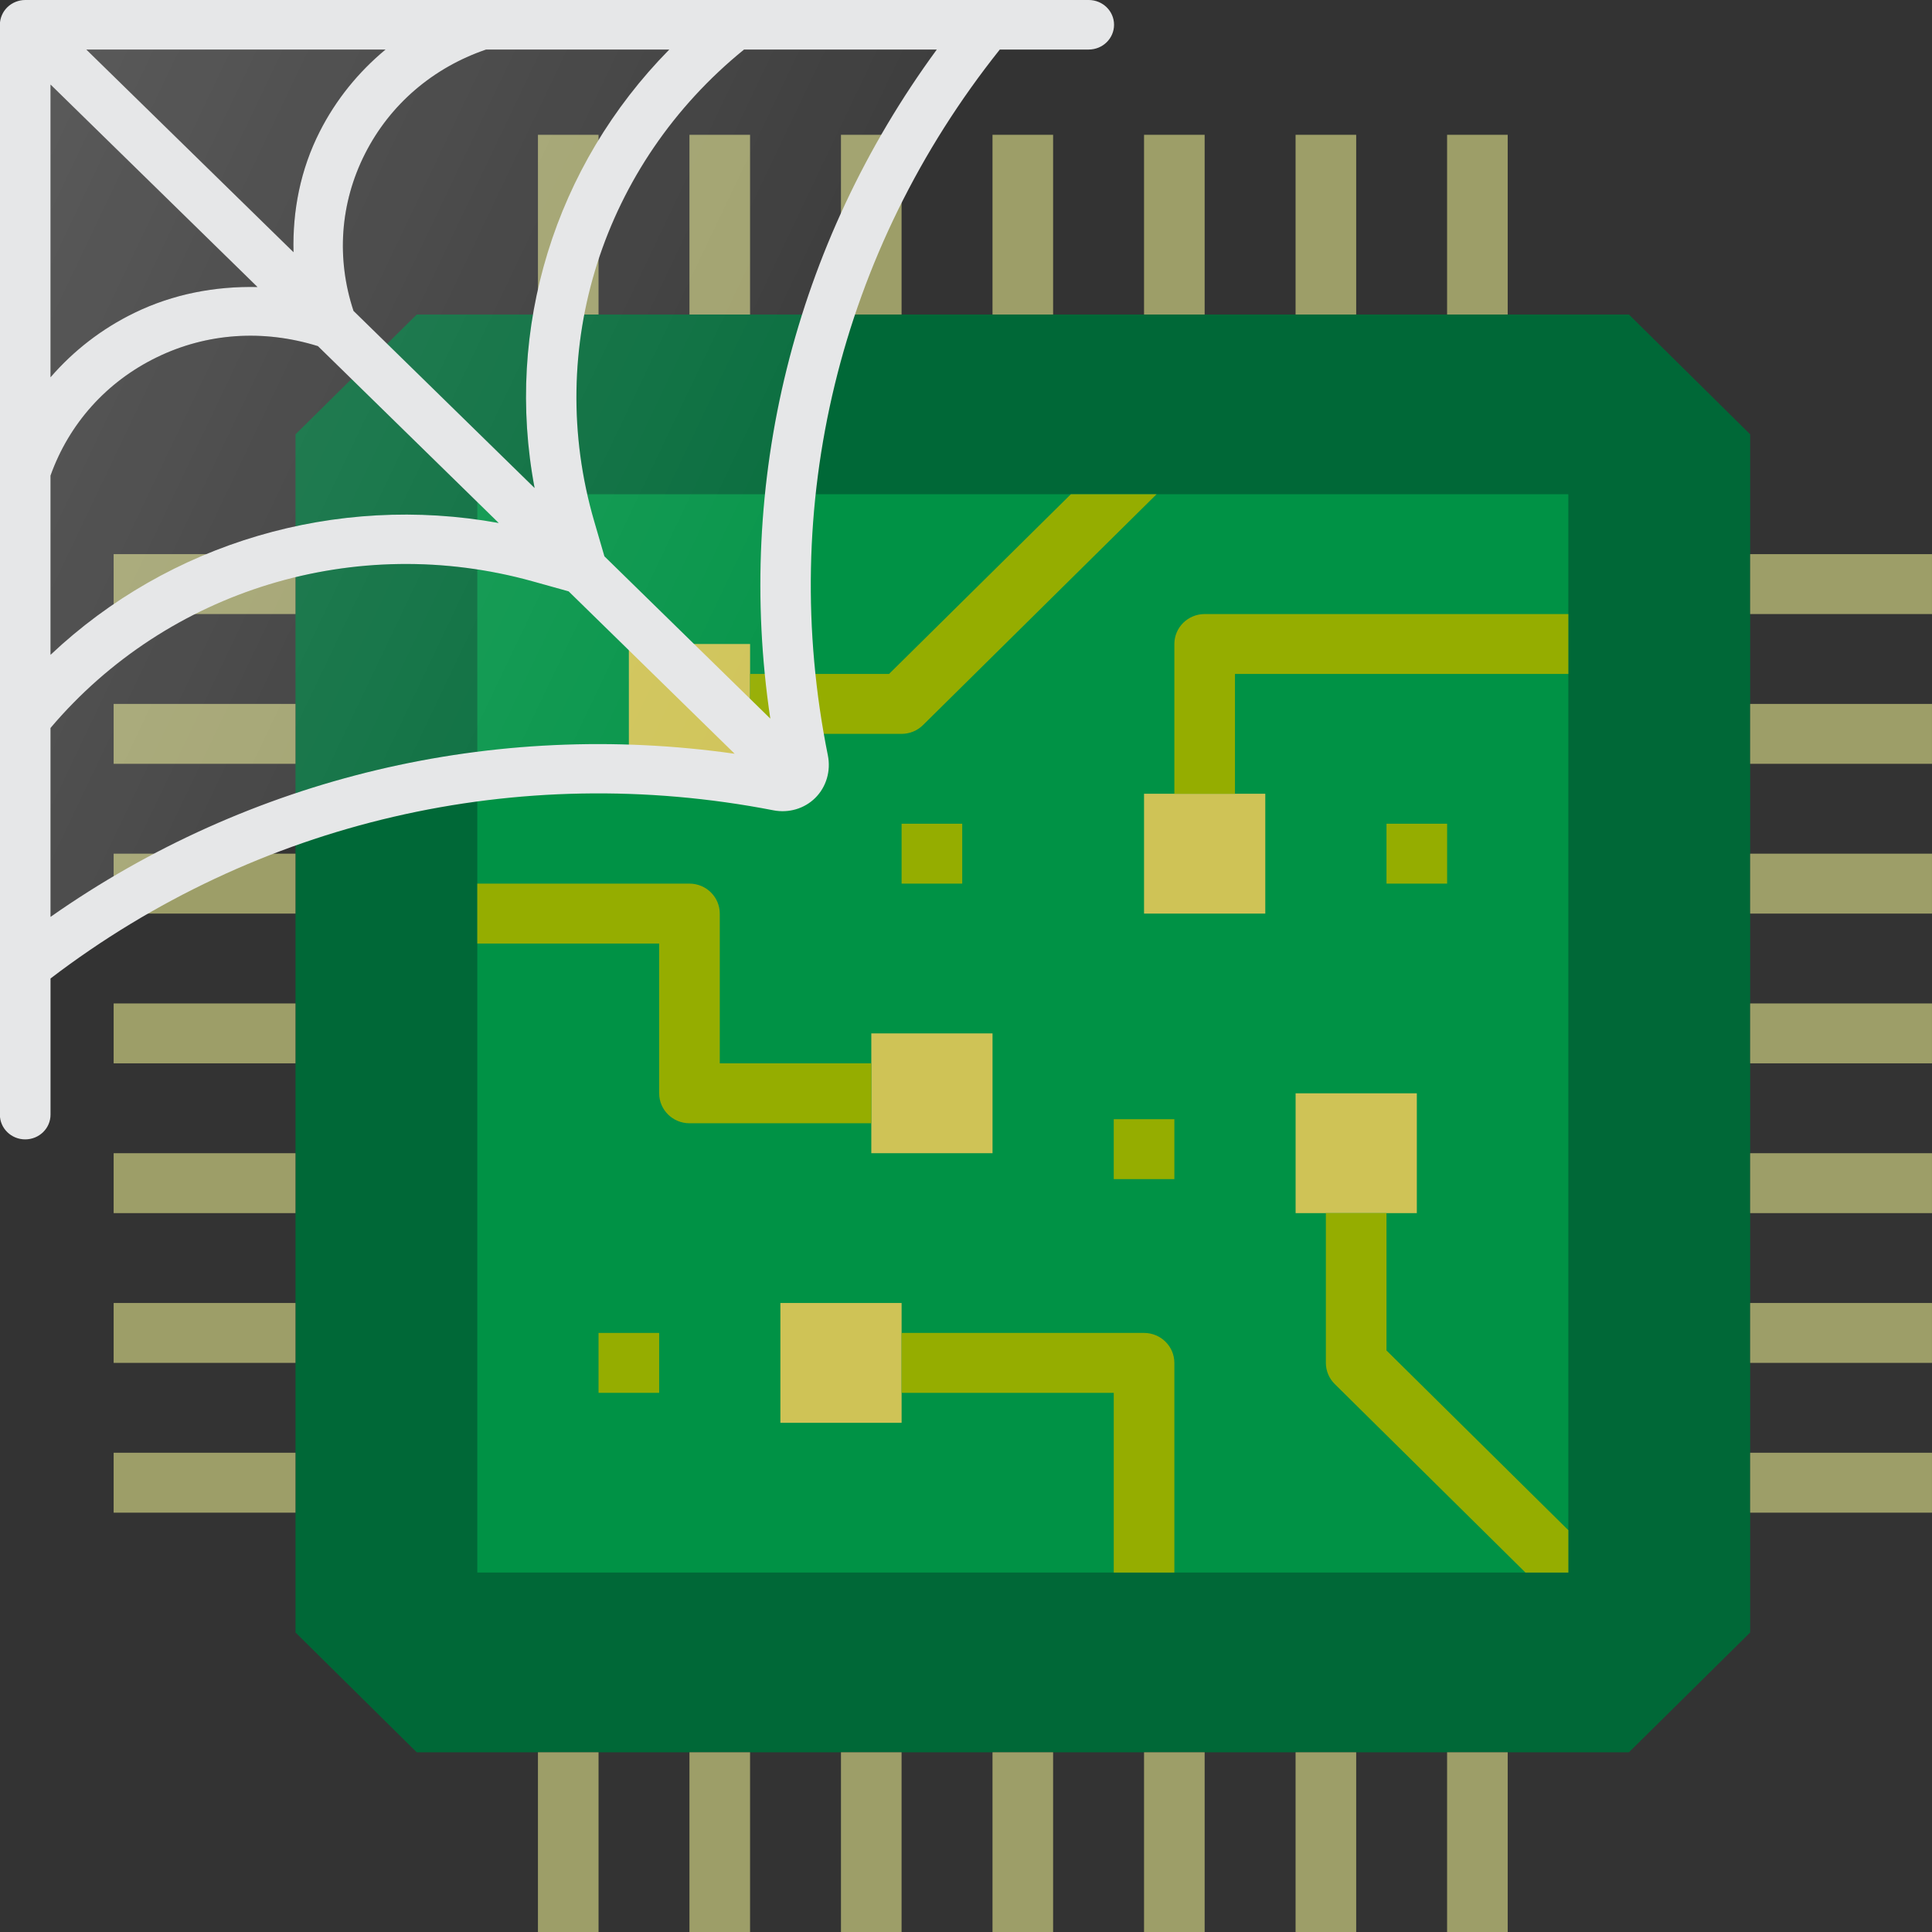 <svg width="78" height="78" viewBox="0 0 78 78" fill="none" xmlns="http://www.w3.org/2000/svg">
<rect x="0" y="0" width="78" height="78" fill="#333333" stroke="none"/>
<g clip-path="url(#clip0)">
<path d="M65.765 12.698H16.824L11.93 17.535V65.907L16.824 70.744H65.765L70.659 65.907V17.535L65.765 12.698Z" fill="#006837"/>
<path d="M11.929 40.512H4.588V42.93H11.929V40.512Z" fill="#9D9E68"/>
<path d="M11.929 34.465H4.588V36.884H11.929V34.465Z" fill="#9D9E68"/>
<path d="M11.929 28.419H4.588V30.837H11.929V28.419Z" fill="#9D9E68"/>
<path d="M11.929 22.372H4.588V24.791H11.929V22.372Z" fill="#9D9E68"/>
<path d="M11.929 58.651H4.588V61.07H11.929V58.651Z" fill="#9D9E68"/>
<path d="M11.929 52.605H4.588V55.023H11.929V52.605Z" fill="#9D9E68"/>
<path d="M11.929 46.558H4.588V48.977H11.929V46.558Z" fill="#9D9E68"/>
<path d="M77.999 40.512H70.658V42.93H77.999V40.512Z" fill="#9D9E68"/>
<path d="M77.999 34.465H70.658V36.884H77.999V34.465Z" fill="#9D9E68"/>
<path d="M77.999 28.419H70.658V30.837H77.999V28.419Z" fill="#9D9E68"/>
<path d="M77.999 22.372H70.658V24.791H77.999V22.372Z" fill="#9D9E68"/>
<path d="M77.999 58.651H70.658V61.07H77.999V58.651Z" fill="#9D9E68"/>
<path d="M77.999 52.605H70.658V55.023H77.999V52.605Z" fill="#9D9E68"/>
<path d="M77.999 46.558H70.658V48.977H77.999V46.558Z" fill="#9D9E68"/>
<path d="M42.517 5.442H40.07V12.698H42.517V5.442Z" fill="#9D9E68"/>
<path d="M48.635 5.442H46.188V12.698H48.635V5.442Z" fill="#9D9E68"/>
<path d="M54.753 5.442H52.306V12.698H54.753V5.442Z" fill="#9D9E68"/>
<path d="M60.87 5.442H58.423V12.698H60.87V5.442Z" fill="#9D9E68"/>
<path d="M24.165 5.442H21.718V12.698H24.165V5.442Z" fill="#9D9E68"/>
<path d="M30.282 5.442H27.835V12.698H30.282V5.442Z" fill="#9D9E68"/>
<path d="M36.399 5.442H33.952V12.698H36.399V5.442Z" fill="#9D9E68"/>
<path d="M42.517 70.744H40.07V78H42.517V70.744Z" fill="#9D9E68"/>
<path d="M48.635 70.744H46.188V78H48.635V70.744Z" fill="#9D9E68"/>
<path d="M54.753 70.744H52.306V78H54.753V70.744Z" fill="#9D9E68"/>
<path d="M60.87 70.744H58.423V78H60.87V70.744Z" fill="#9D9E68"/>
<path d="M24.165 70.744H21.718V78H24.165V70.744Z" fill="#9D9E68"/>
<path d="M30.282 70.744H27.835V78H30.282V70.744Z" fill="#9D9E68"/>
<path d="M36.399 70.744H33.952V78H36.399V70.744Z" fill="#9D9E68"/>
<path d="M63.318 19.953H19.27V63.488H63.318V19.953Z" fill="#009245"/>
<path d="M30.283 26H25.389V30.837H30.283V26Z" fill="#CFC356"/>
<path d="M51.083 32.046H46.188V36.884H51.083V32.046Z" fill="#CFC356"/>
<path d="M40.071 41.721H35.177V46.558H40.071V41.721Z" fill="#CFC356"/>
<path d="M36.4 52.605H31.506V57.442H36.4V52.605Z" fill="#CFC356"/>
<path d="M57.201 44.14H52.307V48.977H57.201V44.14Z" fill="#CFC356"/>
<path d="M49.859 32.046H47.412V26C47.412 25.332 47.96 24.791 48.636 24.791H63.318V27.209H49.859V32.046Z" fill="#95AD00"/>
<path d="M35.176 45.349H27.835C27.16 45.349 26.612 44.807 26.612 44.139V38.093H19.27V35.674H27.835C28.511 35.674 29.059 36.216 29.059 36.884V42.93H35.176V45.349Z" fill="#95AD00"/>
<path d="M38.847 33.256H36.4V35.674H38.847V33.256Z" fill="#95AD00"/>
<path d="M47.412 45.185H44.965V47.604H47.412V45.185Z" fill="#95AD00"/>
<path d="M26.612 53.814H24.165V56.232H26.612V53.814Z" fill="#95AD00"/>
<path d="M58.424 33.256H55.977V35.674H58.424V33.256Z" fill="#95AD00"/>
<path d="M47.412 63.488H44.965V56.232H36.4V53.814H46.189C46.864 53.814 47.412 54.355 47.412 55.023V63.488Z" fill="#95AD00"/>
<path d="M55.976 54.522V48.977H53.529V55.023C53.529 55.344 53.658 55.651 53.888 55.878L61.587 63.488H63.318V61.778L55.976 54.522Z" fill="#95AD00"/>
<path d="M43.234 19.953L35.893 27.209H30.282V29.628H36.4C36.724 29.628 37.035 29.5 37.265 29.273L46.695 19.953H43.234Z" fill="#95AD00"/>
<g clip-path="url(#clip1)">
<path fill-rule="evenodd" clip-rule="evenodd" d="M43.954 0H1.017C0.884 0 0.752 0.026 0.627 0.077C0.377 0.178 0.177 0.373 0.074 0.618C0.022 0.74 -0.005 0.87 -0.005 1V45C-0.005 45.553 0.452 46 1.017 46C1.583 46 2.04 45.553 2.04 45V39.504C10.359 33.154 20.916 30.711 31.224 32.714C31.835 32.833 32.469 32.654 32.912 32.216V32.216C33.364 31.769 33.549 31.119 33.423 30.496C31.393 20.434 33.888 10.123 40.365 2H43.954C44.519 2 44.977 1.553 44.977 1C44.977 0.447 44.519 0 43.954 0ZM3.485 2L11.85 10.182C11.808 8.504 12.13 6.846 12.908 5.314C13.563 4.021 14.473 2.906 15.565 2H3.485ZM5.428 12.63C6.996 11.867 8.693 11.551 10.396 11.588L2.04 3.414V15.231C2.966 14.162 4.105 13.272 5.428 12.63ZM6.337 14.422C4.301 15.41 2.787 17.107 2.04 19.201V26.436C6.834 21.913 13.553 19.922 20.135 21.115L12.835 13.974C10.63 13.29 8.353 13.442 6.337 14.422ZM14.739 6.203C13.728 8.194 13.573 10.442 14.272 12.551L21.584 19.703C20.365 13.266 22.397 6.692 27.021 2H19.626C17.484 2.731 15.748 4.213 14.739 6.203ZM2.04 29.39V37.016C10.084 31.371 19.916 29.046 29.66 30.431L22.957 23.875L21.508 23.471C14.364 21.48 6.766 23.811 2.04 29.39ZM24.402 22.46L31.099 29.011C29.679 19.482 32.054 9.868 37.821 2H30.04C24.338 6.625 21.953 14.053 23.989 21.042L24.402 22.46Z" fill="#E6E7E8"/>
<path d="M11.85 10.182L3.485 2H15.565C14.473 2.906 13.563 4.021 12.908 5.314C12.13 6.846 11.808 8.504 11.85 10.182ZM10.396 11.588C8.693 11.551 6.996 11.867 5.428 12.63C4.105 13.272 2.966 14.162 2.04 15.231V3.414L10.396 11.588ZM2.04 19.201C2.787 17.107 4.301 15.41 6.337 14.422C8.353 13.442 10.63 13.29 12.835 13.974L20.135 21.115C13.553 19.922 6.834 21.913 2.04 26.436V19.201ZM14.272 12.551C13.573 10.442 13.728 8.194 14.739 6.203C15.748 4.213 17.484 2.731 19.626 2H27.021C22.397 6.692 20.365 13.266 21.584 19.703L14.272 12.551ZM2.04 37.016V29.39C6.766 23.811 14.364 21.48 21.508 23.471L22.957 23.875L29.66 30.431C19.916 29.046 10.084 31.371 2.04 37.016ZM31.099 29.011L24.402 22.46L23.989 21.042C21.953 14.053 24.338 6.625 30.04 2H37.821C32.054 9.868 29.679 19.482 31.099 29.011Z" fill="url(#paint0_linear)"/>
</g>
</g>
<defs>
<linearGradient id="paint0_linear" x1="-4.688" y1="10.607" x2="38.678" y2="31.28" gradientUnits="userSpaceOnUse">
<stop stop-color="white" stop-opacity="0.2"/>
<stop offset="1" stop-color="white" stop-opacity="0"/>
</linearGradient>
<clipPath id="clip0">
<rect width="78" height="78" fill="white"/>
</clipPath>
<clipPath id="clip1">
<rect width="46" height="46" fill="white"/>
</clipPath>
</defs>
</svg>
